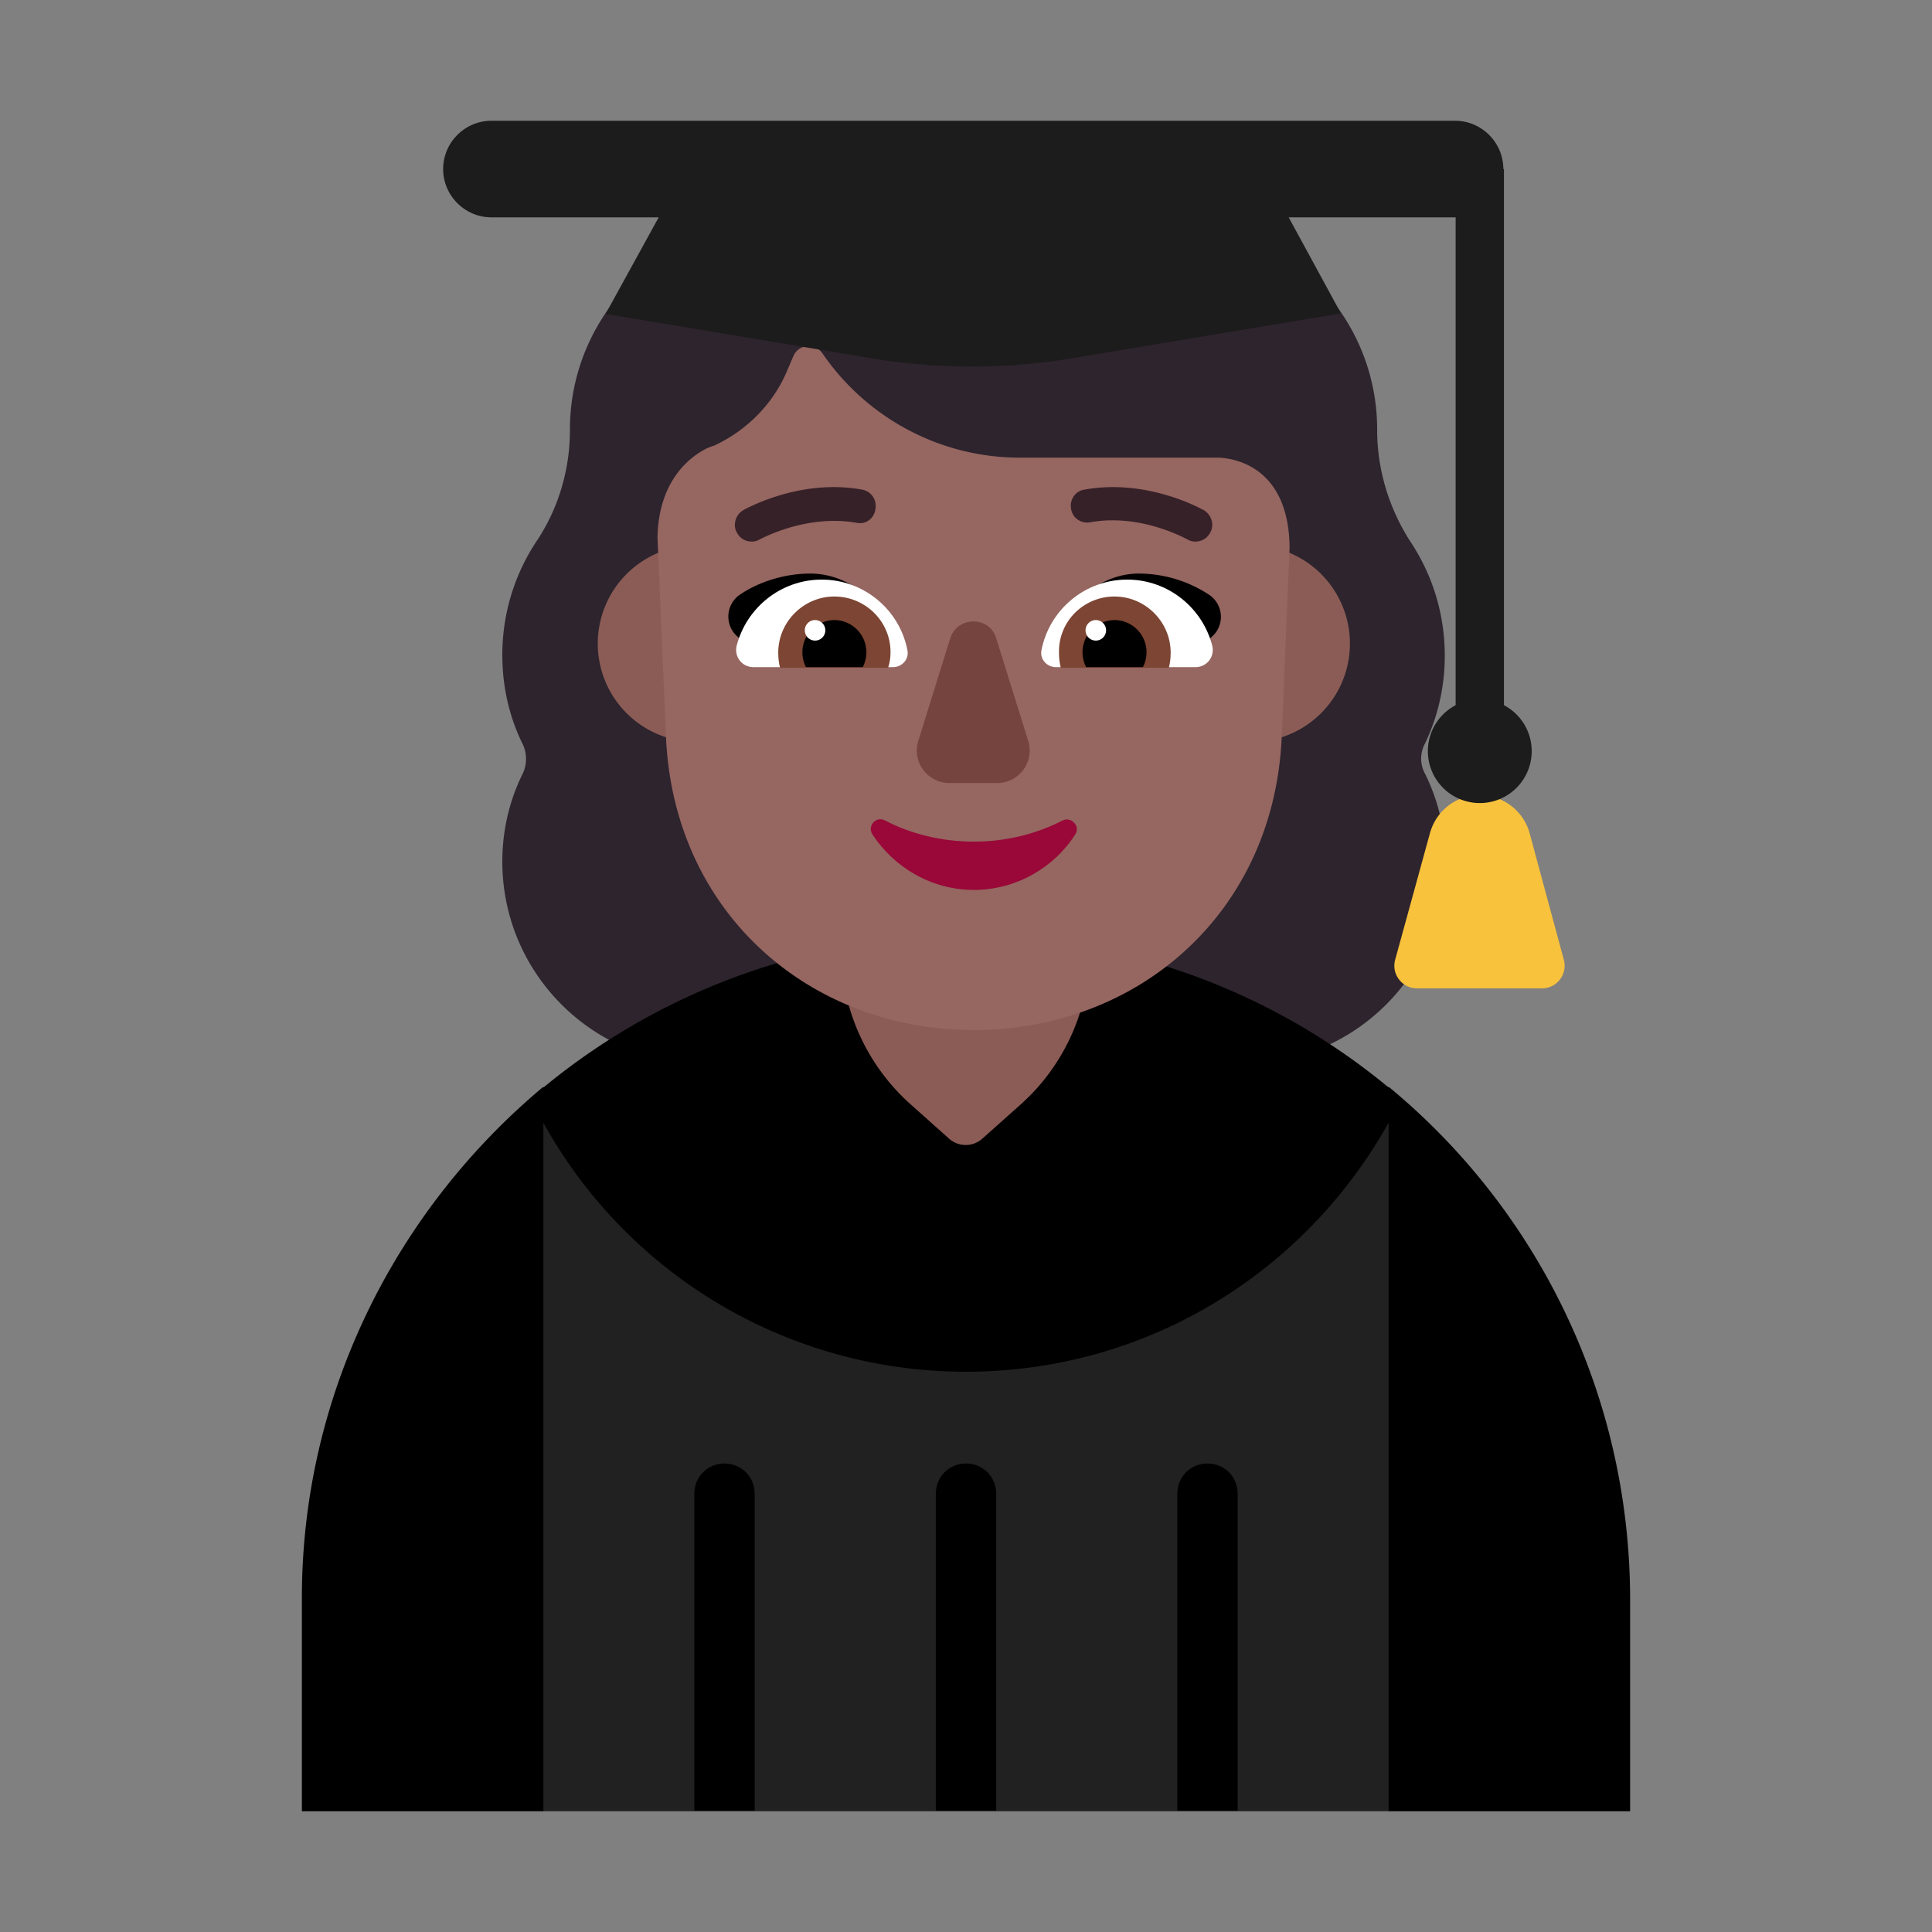 <svg width="32" height="32" fill="none" xmlns="http://www.w3.org/2000/svg"><rect width="100%" height="100%" fill="#808080" stroke="none"/><path d="M23.59 12.34c.22-.45.34-.95.34-1.48 0-.7-.21-1.35-.57-1.89-.36-.56-.55-1.2-.55-1.85v-.01a3.43 3.43 0 0 0-3.43-3.43c-.19 0-.36-.09-.47-.24a3.414 3.414 0 0 0-2.79-1.43c-1.15 0-2.17.57-2.79 1.43a.56.56 0 0 1-.46.24 3.43 3.43 0 0 0-3.43 3.43v.01c0 .66-.19 1.3-.55 1.84-.36.54-.57 1.19-.57 1.89 0 .53.12 1.04.34 1.48.07.15.07.33 0 .48-.22.44-.34.94-.34 1.46 0 1.85 1.5 3.35 3.35 3.35h8.92c1.85 0 3.35-1.5 3.35-3.35 0-.53-.12-1.02-.34-1.46a.52.52 0 0 1-.01-.47Z" fill="#2D242D"/><path d="M11.412 16.5h9.175c-1.396-.642-2.95-1-4.587-1-1.637 0-3.191.358-4.588 1ZM23 18.5H9L7 24l2 6h14l2-6-2-5.5Z" fill="#212121"/><path d="M23 30V18.594c-1.37 2.46-3.982 4.126-7 4.126a7.99 7.99 0 0 1-7-4.124V30H5v-3.5c-.01-3.41 1.57-6.47 4-8.5v.013a10.982 10.982 0 0 1 7-2.513c2.661 0 5.099.939 7 2.512V18c2.45 2.02 4 5.09 4 8.5V30h-4Z" fill="#000"/><path d="M12.5 29.99v-5.25c0-.28-.22-.5-.5-.5s-.5.22-.5.5v5.25h1ZM16.5 29.99v-5.25c0-.28-.22-.5-.5-.5s-.5.22-.5.5v5.25h1ZM20.5 29.99v-5.25c0-.28-.22-.5-.5-.5s-.5.22-.5.5v5.25h1Z" fill="#000"/><path d="m16.92 18.28-.65.58c-.16.14-.39.14-.55 0l-.65-.58a3.449 3.449 0 0 1-1.14-2.55v-3.09c0-1.14.92-2.06 2.06-2.06 1.14 0 2.06.92 2.06 2.06v3.09c0 .97-.41 1.9-1.13 2.55ZM13.161 10.66a1.63 1.63 0 1 1-3.26 0 1.63 1.63 0 0 1 3.26 0ZM22.359 10.66a1.63 1.63 0 1 1-3.26 0 1.63 1.63 0 0 1 3.26 0Z" fill="#8B5C56"/><path d="M20.19 7.58h-3.3c-1.31 0-2.53-.65-3.27-1.73a.275.275 0 0 0-.48.05l-.09.21c-.23.57-.68 1.02-1.22 1.27-.04.01-.08.03-.11.04-.25.12-.81.5-.83 1.48l.14 3.29c.12 2.92 2.37 4.87 5.1 4.87 2.73 0 4.98-1.95 5.1-4.87l.13-3.13c-.02-1.38-.98-1.47-1.17-1.48Z" fill="#966661"/><path d="M16.13 13.94c-.54 0-1.05-.13-1.47-.35-.15-.08-.3.09-.21.23.36.55.98.92 1.68.92s1.33-.37 1.68-.92c.09-.14-.07-.3-.21-.23-.43.22-.93.35-1.47.35Z" fill="#990838"/><path d="m15.74 10.57-.53 1.7c-.11.35.15.7.52.7h.78c.37 0 .63-.35.52-.7l-.53-1.7c-.11-.37-.64-.37-.76 0Z" fill="#75443E"/><path d="M13.42 9.5c.59 0 1.07.4 1.37.86-.254.078-.501.148-.745.217-.446.127-.882.251-1.335.413l-.5-.45a.44.44 0 0 1 .03-.68c.33-.23.77-.36 1.18-.36ZM18.86 9.5c-.58 0-1.06.41-1.36.86.267.083.527.157.786.231.428.122.851.243 1.294.399l.5-.45a.44.44 0 0 0-.04-.68 2.13 2.13 0 0 0-1.18-.36Z" fill="#000"/><path d="M12.2 10.7c.16-.63.73-1.1 1.41-1.1.7 0 1.29.5 1.42 1.17.03.15-.09.28-.24.28h-2.31c-.19 0-.32-.17-.28-.35ZM20.08 10.7c-.16-.63-.73-1.1-1.41-1.1-.7 0-1.29.5-1.42 1.17-.03.15.09.28.24.28h2.31c.19 0 .32-.17.28-.35Z" fill="#fff"/><path d="M12.89 10.81c0-.51.42-.93.93-.93s.93.41.93.92c0 .09-.01.17-.04.26h-1.79c-.02-.08-.03-.16-.03-.25ZM19.39 10.81c0-.51-.42-.93-.93-.93s-.93.41-.92.93c0 .09.01.17.03.25h1.79c.02-.08.03-.16.03-.25Z" fill="#7D4533"/><path d="M13.82 10.27a.534.534 0 0 1 .47.78h-.94a.534.534 0 0 1 .47-.78ZM18.46 10.27a.534.534 0 0 0-.47.78h.94a.534.534 0 0 0-.47-.78Z" fill="#000"/><path d="M13.67 10.44a.17.17 0 1 1-.34 0 .17.17 0 0 1 .34 0ZM18.32 10.44a.17.17 0 1 1-.34 0 .17.17 0 0 1 .34 0Z" fill="#fff"/><path d="M19.66 8.93c.05.03.09.04.14.04.1 0 .19-.05.24-.14.08-.13.03-.3-.1-.38l-.009-.004c-.103-.055-.973-.518-1.97-.336-.15.02-.25.17-.22.32.02.15.17.25.32.22.767-.137 1.46.21 1.58.271a.426.426 0 0 0 .02.01ZM12.21 8.83c.05.09.14.14.24.14.05 0 .09-.01.14-.04l.018-.008c.12-.06.814-.399 1.582-.262.15.03.29-.07.31-.23a.273.273 0 0 0-.22-.32c-.989-.182-1.857.28-1.961.335l-.009.005c-.13.08-.18.25-.1.38Z" fill="#372128"/><path d="M25.33 13.78a.861.861 0 0 0-.82-.61c-.39 0-.71.25-.82.61l-.58 2.11c-.07.24.11.48.36.48h2.07c.25 0 .43-.24.36-.48l-.57-2.11Z" fill="#F9C23C"/><path d="M21.345 3.6h2.765v8.08a.86.86 0 1 0 .8 0V2.8h-.01c0-.44-.36-.8-.8-.8H8.14c-.44 0-.8.36-.8.8 0 .44.36.8.8.8h2.77l-.88 1.6 4.56.76c1.02.15 2.05.15 3.07-.01l4.55-.76-.865-1.59Z" fill="#1C1C1C"/></svg>